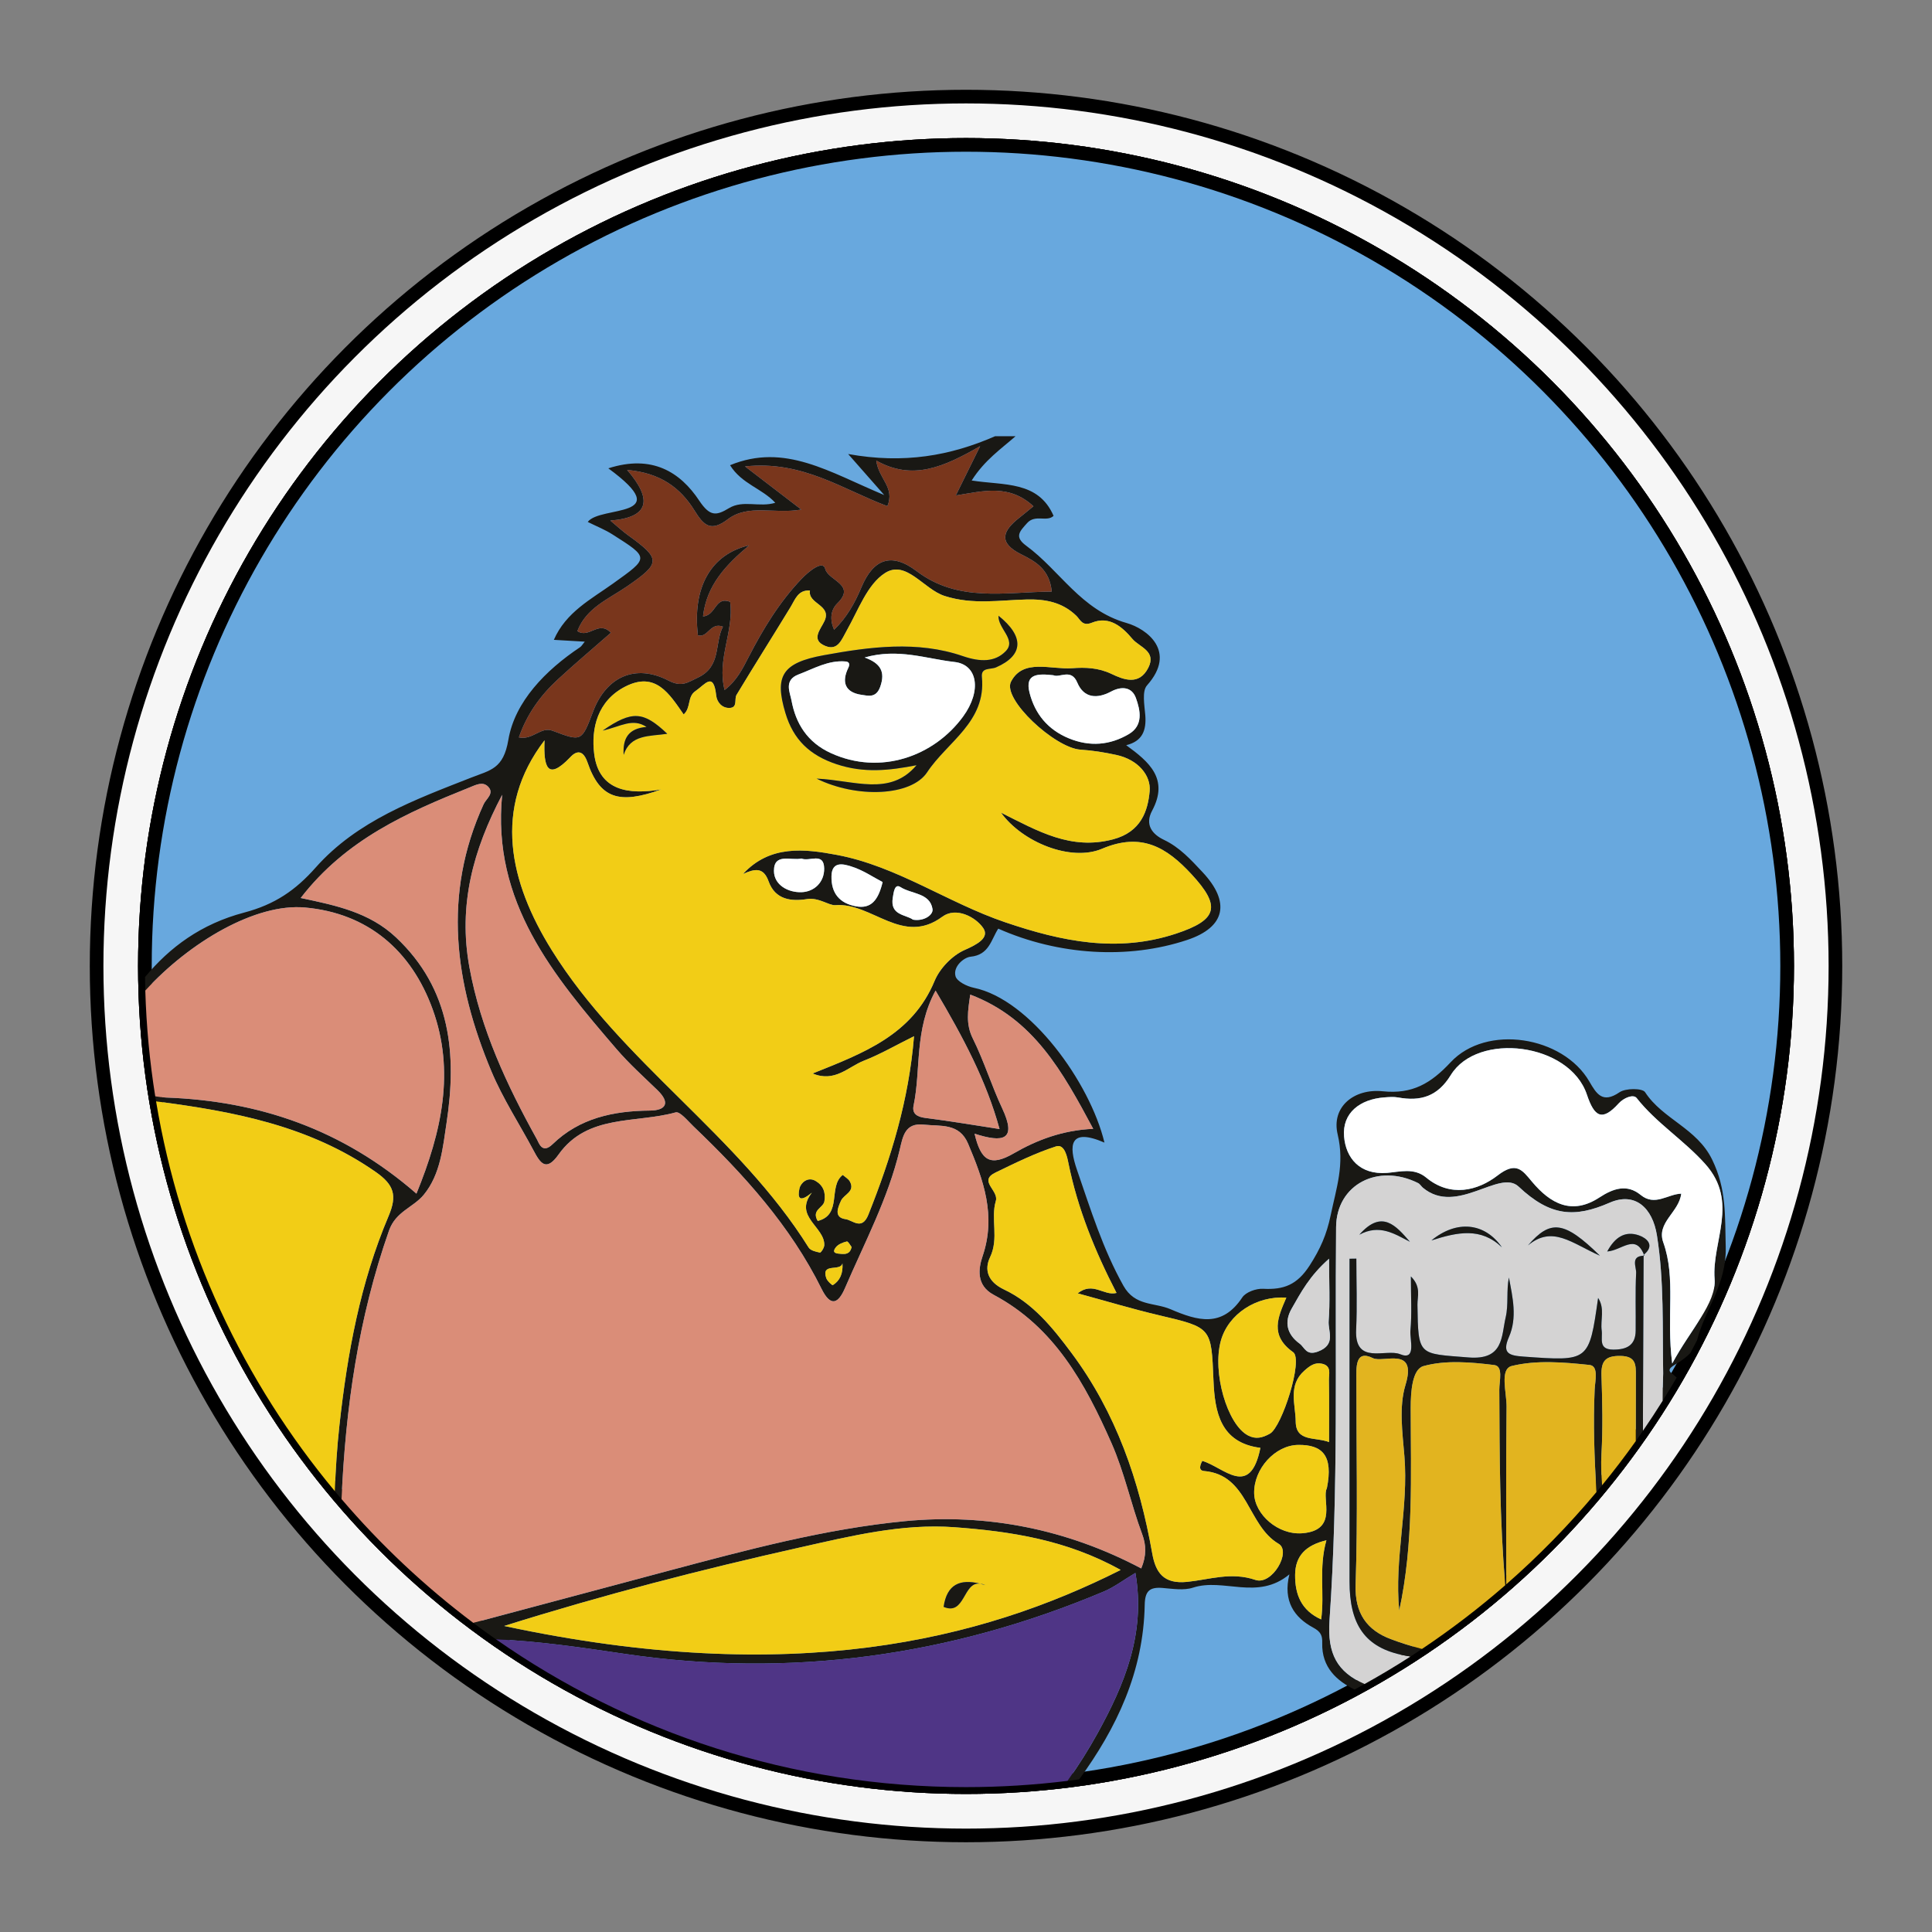<?xml version="1.0" encoding="utf-8"?>
<!-- Generator: Adobe Illustrator 16.0.0, SVG Export Plug-In . SVG Version: 6.00 Build 0)  -->
<!DOCTYPE svg PUBLIC "-//W3C//DTD SVG 1.1//EN" "http://www.w3.org/Graphics/SVG/1.1/DTD/svg11.dtd">
<svg version="1.1" id="Calque_1" xmlns="http://www.w3.org/2000/svg" xmlns:xlink="http://www.w3.org/1999/xlink" x="0px" y="0px"
	 width="283.46px" height="283.46px" viewBox="0 0 283.46 283.46" enable-background="new 0 0 283.46 283.46" xml:space="preserve">
<rect x="0" y="0" width="283.46" height="283.46" fill="#808080" stroke="none"/>
<g>
	<defs>
		<rect id="SVGID_1_" width="283.46" height="283.46"/>
	</defs>
	<clipPath id="SVGID_2_">
		<use xlink:href="#SVGID_1_"  overflow="visible"/>
	</clipPath>
	<path clip-path="url(#SVGID_2_)" fill="#F6F6F6" d="M269.291,141.732c0,70.449-57.109,127.559-127.559,127.559
		S14.173,212.182,14.173,141.732S71.283,14.173,141.732,14.173S269.291,71.283,269.291,141.732"/>
	
		<circle clip-path="url(#SVGID_2_)" fill="none" stroke="#000000" stroke-width="2" stroke-miterlimit="10" cx="141.732" cy="141.732" r="127.559"/>
	<path clip-path="url(#SVGID_2_)" fill="#68A8DE" d="M262.205,141.732c0,66.535-53.938,120.472-120.473,120.472
		c-66.536,0-120.473-53.937-120.473-120.472S75.197,21.26,141.732,21.26C208.268,21.26,262.205,75.197,262.205,141.732"/>
	
		<circle clip-path="url(#SVGID_2_)" fill="none" stroke="#000000" stroke-width="2" stroke-miterlimit="10" cx="141.732" cy="141.732" r="120.473"/>
	<path clip-path="url(#SVGID_2_)" fill="#68A8DE" d="M262.205,141.732c0,66.535-53.938,120.472-120.473,120.472
		c-66.536,0-120.473-53.937-120.473-120.472S75.197,21.26,141.732,21.26C208.268,21.26,262.205,75.197,262.205,141.732"/>
	
		<circle clip-path="url(#SVGID_2_)" fill="none" stroke="#000000" stroke-width="2" stroke-miterlimit="10" cx="141.732" cy="141.732" r="120.473"/>
	<path clip-path="url(#SVGID_2_)" fill="#68A8DE" d="M262.205,141.732c0,66.535-53.938,120.472-120.473,120.472
		c-66.536,0-120.473-53.937-120.473-120.472S75.197,21.26,141.732,21.26C208.268,21.26,262.205,75.197,262.205,141.732"/>
	
		<circle clip-path="url(#SVGID_2_)" fill="none" stroke="#000000" stroke-width="2" stroke-miterlimit="10" cx="141.732" cy="141.732" r="120.473"/>
	<path clip-path="url(#SVGID_2_)" fill="#191814" d="M251.212,170.152c-2.255-4.651-7.255-5.928-9.847-9.908
		c-0.393-0.604-2.856-0.604-3.751,0.01c-2.506,1.717-3.386,0.217-4.437-1.591c-3.868-6.655-15.085-8.441-20.34-2.813
		c-2.894,3.099-5.604,4.71-9.952,4.26c-4.226-0.438-7.584,2.292-6.626,6.324c1.047,4.406-0.196,7.88-1.025,11.87
		c-0.593,2.855-1.531,4.955-3.083,7.364c-1.843,2.858-3.812,3.58-6.836,3.421c-1.017-0.054-2.531,0.486-3.049,1.266
		c-2.971,4.472-6.528,3.449-10.53,1.731c-2.372-1.017-5.211-0.416-6.908-3.441c-3.022-5.393-4.812-11.207-6.804-16.97
		c-1.277-3.692-1.111-6.251,4.019-4.036c-2.118-8.81-10.898-21.012-19.171-22.714c-1.008-0.208-2.474-0.931-2.682-1.699
		c-0.389-1.438,1.256-2.765,2.209-2.858c2.729-0.268,3.005-2.482,4.062-4.119c8.824,3.908,19.047,4.551,27.725,1.657
		c5.618-1.874,6.387-5.543,2.228-9.969c-1.675-1.782-3.32-3.612-5.636-4.712c-1.732-0.824-2.841-2.228-1.742-4.281
		c2.502-4.672-0.441-7.169-3.804-9.61c2.382-0.576,2.98-2.175,2.803-4.4c-0.118-1.476-0.512-3.517,0.256-4.381
		c4.433-4.983-0.027-8.303-3.007-9.149c-6.71-1.906-9.757-7.697-14.721-11.336c-1.782-1.307-0.97-2.091,0.138-3.328
		c1.187-1.322,2.884-0.102,3.877-1.054c-2.256-5.182-7.315-4.439-12.016-5.188c1.9-2.994,4.3-4.619,6.438-6.497h-3
		c-6.557,2.866-13.38,4.092-21.561,2.613c1.99,2.263,3.176,3.611,5.295,6.02c-8.035-3.342-14.574-7.695-22.623-4.379
		c1.73,2.768,4.665,3.383,6.639,5.513c-2.333,0.715-4.73-0.461-6.795,0.788c-1.851,1.12-2.792,1.265-4.373-1.112
		c-2.771-4.169-6.902-6.797-13.332-4.731c10.199,7.466-1.206,5.411-3.017,7.866c1.321,0.657,2.524,1.13,3.595,1.811
		c5.497,3.491,5.425,3.425,0.102,7.235c-3.217,2.303-6.9,4.192-8.672,8.253c1.505,0.088,2.961,0.174,4.535,0.266
		c-0.314,0.378-0.461,0.662-0.694,0.818c-5.049,3.371-9.573,7.99-10.514,13.586c-0.719,4.279-2.637,4.437-5.427,5.533
		c-8.267,3.248-16.745,6.323-22.854,13.215c-2.921,3.296-5.949,5.4-10.474,6.595c-6.327,1.669-10.926,5.09-14.55,9.456
		c0.008,0.662,0.018,1.323,0.037,1.982c6.59-7.186,16.233-12.822,23.42-12.181c9.244,0.824,15.628,6.325,18.747,14.949
		c3.272,9.053,1.356,17.884-2.384,27.034c-10.911-9.493-23.159-13.604-36.738-14.101c-0.536-0.02-1.062-0.09-1.587-0.177
		c0.04,0.246,0.082,0.492,0.123,0.738c11.313,1.476,22.432,3.534,32.213,10.352c2.705,1.885,3.188,3.442,1.901,6.478
		c-4.15,9.783-6.039,20.065-7.207,30.66c-0.357,3.24-0.562,6.474-0.681,9.704c0.326,0.391,0.656,0.779,0.987,1.166
		c0.588-13.334,2.443-26.518,6.966-39.404c0.986-2.808,3.564-3.387,5.098-5.251c2.472-3.007,2.802-6.977,3.341-10.527
		c1.525-10.034,0.667-19.652-7.435-27.253c-3.89-3.649-8.737-4.663-13.964-5.761c6.65-8.617,15.615-12.545,24.763-16.216
		c0.972-0.39,1.942-0.92,2.729-0.126c0.975,0.982-0.291,1.794-0.648,2.574c-6.068,13.262-4.255,26.324,1.136,39.192
		c1.689,4.033,4.124,7.751,6.188,11.629c0.983,1.846,1.83,3.174,3.662,0.59c4.239-5.978,11.306-4.549,17.181-6.188
		c0.636-0.177,1.795,1.265,2.619,2.053c7.39,7.061,14.213,14.585,18.796,23.845c1.382,2.794,2.497,2.05,3.432-0.121
		c2.877-6.682,6.325-13.143,8.027-20.288c0.461-1.938,0.756-3.999,3.537-3.692c2.447,0.271,5.2-0.283,6.5,2.797
		c2.245,5.318,4.155,10.559,2.117,16.53c-0.592,1.735-0.987,4.243,1.639,5.644c8.893,4.744,13.404,12.964,17.287,21.771
		c1.911,4.333,2.85,8.935,4.489,13.324c0.603,1.609,0.656,3.166-0.131,5.048c-10.888-5.754-22.606-8.091-34.619-6.941
		c-11.78,1.128-23.297,4.237-34.754,7.287c-9.546,2.541-19.089,5.092-28.631,7.645c1.096,0.822,2.209,1.625,3.334,2.41
		c6.285,0.27,12.569,1.199,18.915,2.138c24.17,3.569,47.719,0.361,70.304-9.171c1.459-0.616,2.757-1.614,4.595-2.711
		c1.539,8.925-1.632,16.403-5.519,23.469c-1.329,2.416-2.817,4.776-4.435,7.047c0.568-0.071,1.136-0.149,1.703-0.227
		c5.489-7.53,9.434-15.781,9.617-25.619c0.038-2.025,0.729-2.617,2.607-2.467c1.49,0.12,3.119,0.398,4.475-0.045
		c4.494-1.468,9.461,1.945,14.146-1.95c-0.973,3.941,0.724,6.327,3.501,7.819c1.151,0.62,1.344,1.227,1.314,2.235
		c-0.104,3.614,2.184,5.599,4.751,6.846c0.489-0.264,0.976-0.534,1.461-0.804c-3.989-1.761-5.486-4.405-5.144-9.34
		c1.339-19.228,0.786-38.474,0.965-57.712c0.06-6.228,6.133-9.397,12.033-6.447c0.282,0.141,0.459,0.48,0.714,0.692
		c4.972,4.128,11.236-2.81,14.03-0.178c4.659,4.389,8.233,4.605,13.358,2.364c3.728-1.629,6.292,0.742,6.938,4.785
		c1.076,6.752,0.796,13.5,0.917,20.259c-0.055,1.339-0.071,2.677-0.075,4.015c0.701-1.12,1.387-2.252,2.052-3.396
		c-0.22-0.214-0.461-0.431-0.755-0.655c-0.809-0.618,0.311-1.104,1.043-1.573c0.576-0.368,1.215-0.848,1.724-1.383
		c0.329-0.613,0.657-1.229,0.976-1.85c1.155-4.572,4.362-8.167,4.212-13.754C253.071,178.341,253.327,174.521,251.212,170.152
		 M73.97,238.559c14.568-4.571,28.891-8.27,43.326-11.503c7.479-1.675,15.038-3.558,22.771-2.982
		c8.229,0.612,16.403,1.842,24.357,6.266C144.014,240.619,116.307,247.617,73.97,238.559 M179.122,196.708
		c1.092-3.915,5.209-6.623,9.606-6.318c-1.226,2.85-2.485,5.523,1.001,8.002c1.52,1.081-1.653,10.971-3.408,11.951
		c-1.119,0.625-2.078,0.858-3.217,0.261C180.041,208.995,177.839,201.322,179.122,196.708 M165.61,107.712
		c-2.779,1.631-5.73,1.876-8.793,0.613c-3.086-1.272-4.979-3.583-5.768-6.705c-0.713-2.824,1.275-2.794,3.495-2.551
		c0.93,0.432,2.626-1.049,3.511,1.071c0.987,2.364,2.979,2.378,4.929,1.338c1.651-0.881,3.109-0.644,3.678,0.938
		C167.303,104.2,167.793,106.431,165.61,107.712 M81.833,99.695c2.529-2.336,5.166-4.555,7.792-6.857
		c-1.783-1.893-3.186,0.9-4.914-0.242c1.29-3.409,4.583-4.706,7.273-6.556c4.961-3.413,5.02-4.02,0.197-7.486
		c-0.799-0.574-1.523-1.252-2.639-2.179c5.673-0.437,6.279-3.016,2.47-7.424c4.892,0.424,7.821,2.633,9.872,5.933
		c1.366,2.199,2.372,3.217,4.902,1.299c3.02-2.288,6.808-0.718,10.775-1.422c-2.648-2.031-5.004-3.838-8.251-6.329
		c8.447-0.909,14.382,3.419,20.89,5.827c1.136-2.782-1.283-3.963-1.636-6.686c5.34,3.012,9.932,0.93,15.241-2.111
		c-1.44,2.918-2.405,4.873-3.568,7.232c4.045-0.649,7.808-1.721,11.387,1.582c-0.792,0.646-1.416,1.175-2.059,1.679
		c-2.457,1.925-3.169,3.666,0.275,5.379c2.062,1.026,4.163,2.193,4.467,5.465c-6.824,0.044-13.696,1.641-19.825-3.007
		c-3.707-2.811-6.354-1.779-8.095,2.378c-0.953,2.277-2.142,4.426-4.012,6.229c-0.653-1.513-0.505-2.914,0.481-3.882
		c2.808-2.756-1.342-3.308-1.785-5.06c-0.342-1.351-2.46,0.424-3.44,1.446c-3.234,3.371-5.636,7.321-7.769,11.451
		c-0.895,1.733-1.75,3.51-3.549,4.881c-1.171-4.52,1.41-8.68,0.813-12.937c-2.228-0.868-2.038,1.99-3.98,2.139
		c0.521-4.595,3.362-7.557,6.76-10.422c-5.631,1.301-8.339,6.212-7.509,13.195c1.475,0.428,1.783-1.974,3.671-1.269
		c-1.274,2.483-0.19,5.843-3.691,7.485c-1.535,0.72-2.347,1.436-4.315,0.419c-4.865-2.514-9.122-0.528-11.036,4.528
		c-1.692,4.469-1.687,4.454-5.959,2.84c-1.727-0.653-2.91,1.417-4.939,0.976C77.308,104.776,79.296,102.039,81.833,99.695
		 M95.364,162.942c-5.357,0.047-10.334,1.097-14.288,4.932c-1.529,1.484-2.001-0.171-2.303-0.716
		c-4.409-7.957-8.217-16.077-9.895-25.209c-1.679-9.138,0.532-17.253,4.8-25.339c-1.559,15.731,7.55,26.57,16.787,37.318
		c1.839,2.142,3.958,4.044,5.992,6.012C98.404,161.822,97.692,162.921,95.364,162.942 M122.191,188.552
		c-0.085,0.055-0.815-0.597-0.961-1.019c-0.806-2.334,2.094-0.917,2.372-2.179C123.708,186.862,123.229,187.901,122.191,188.552
		 M123.384,183.965c-0.597-0.045-1.447-0.077-0.738-0.978c0.349-0.442,1.027-0.704,1.605-0.84c0.18-0.042,0.52,0.596,0.703,0.819
		C124.702,184.024,124.037,184.015,123.384,183.965 M127.412,178.204c-0.953,2.389-2.314,0.816-3.327,0.675
		c-1.795-0.248-1.157-1.689-0.7-2.704c0.427-0.949,2.122-1.328,1.307-2.826c-0.217-0.397-0.696-0.653-1.044-0.966
		c-2.197,1.695-0.021,5.834-3.674,6.755c-0.957-1.633,0.812-1.905,0.98-2.887c0.224-1.308-0.188-2.341-1.291-2.986
		c-1.197-0.699-2.202,0.349-2.364,1.081c-0.683,3.082,2.059,0.334,1.783,0.692c-2.661,3.452,1.945,4.977,1.856,7.652
		c-0.013,0.389-0.485,1.111-0.633,1.085c-0.59-0.111-1.389-0.301-1.663-0.739c-10.308-16.492-27.404-27.123-37.682-43.617
		c-6.229-9.997-8.702-20.833-1.066-30.805c-0.166,3.977,0.44,5.954,3.723,2.538c0.234-0.243,1.674-1.942,2.581,0.705
		c1.835,5.357,4.709,6.176,10.801,3.971c-4.726,0.797-9.123,0.218-9.816-5.194c-0.485-3.788,0.497-7.825,4.56-9.903
		c4.452-2.275,6.462,1.075,8.563,4.091c1.113-1.009,0.493-2.592,1.738-3.436c1.387-0.94,2.646-2.927,3.034,0.649
		c0.109,1.011,0.881,1.894,2.005,1.83c1.181-0.068,0.618-1.311,0.985-1.922c2.593-4.307,5.288-8.552,7.902-12.846
		c0.704-1.157,1.107-2.57,2.866-2.457c-0.347,1.99,3.248,2.093,2.127,4.488c-0.577,1.232-2.067,2.779,0.158,3.659
		c1.828,0.722,2.364-0.96,3.13-2.311c1.677-2.957,2.992-6.729,5.592-8.396c3.118-1.999,5.652,2.372,8.764,3.364
		c4.133,1.317,8.046,0.603,12.049,0.512c2.766-0.063,5.195,0.405,7.248,2.376c0.595,0.571,0.875,1.613,2.298,1.031
		c2.564-1.049,4.46,0.613,5.942,2.377c1.013,1.206,3.575,1.781,2.339,4.224c-1.354,2.675-3.637,1.752-5.416,0.907
		c-1.924-0.913-3.83-0.978-5.767-0.832c-3.118,0.234-7.193-1.466-8.968,1.978c-1.312,2.548,6.436,9.731,10.196,9.972
		c1.784,0.115,3.499,0.393,5.265,0.775c3.197,0.693,5.084,3.012,4.883,5.305c-0.253,2.874-1.245,5.988-5.36,7.075
		c-6.201,1.637-11.012-1.195-16.45-3.911c3.12,4.332,10.244,7.238,14.827,5.295c5.762-2.444,9.449-0.231,13.124,3.741
		c4.338,4.69,3.896,6.681-2.3,8.723c-8.573,2.825-16.691,1.157-25.035-1.677c-8.436-2.865-15.863-8.216-24.671-9.88
		c-4.757-0.898-9.84-1.505-13.794,2.791c1.667-0.739,2.979-1.084,3.75,1.084c0.97,2.723,3.361,2.965,5.646,2.602
		c1.705-0.272,3.217,0.966,4.146,0.892c5.361-0.427,9.855,6.026,15.699,1.694c1.999-1.481,4.872,0.027,5.991,1.654
		c0.994,1.443-0.942,2.446-2.721,3.228c-1.809,0.796-3.635,2.682-4.401,4.527c-3.295,7.942-10.421,10.598-17.899,13.592
		c3.249,1.365,5.233-0.986,7.496-1.867c2.402-0.936,4.656-2.25,7.38-3.6C133.34,161.458,130.723,169.899,127.412,178.204
		 M136.818,133.376c0.132,0.842-1.234,1.838-2.867,1.556c-1.077-0.774-3.396-0.61-2.964-3.223c0.13-0.791,0.27-2.111,1.125-1.56
		C133.728,131.191,136.443,130.982,136.818,133.376 M129.498,129.416c-0.623,2.608-1.661,3.971-3.906,3.56
		c-2.401-0.439-3.656-1.908-3.598-4.44c0.053-2.31,1.901-1.715,2.855-1.427C126.567,127.627,128.12,128.701,129.498,129.416
		 M120.921,127.425c0.028,1.989-1.432,3.415-3.331,3.477c-1.942,0.062-4.034-1.043-4.037-3.132c-0.003-2.683,2.527-1.457,4.04-1.81
		C118.716,126.472,120.887,124.948,120.921,127.425 M135.757,164.021c-1.232-0.155-1.966-0.638-1.718-1.821
		c1.112-5.304,0.074-11.057,3.225-16.863c4.097,6.928,7.453,13.245,9.39,20.318C143.007,165.096,139.393,164.479,135.757,164.021
		 M142.986,166.332c4.248,1.376,6.235,0.925,4.058-3.712c-1.575-3.355-2.667-6.941-4.315-10.254
		c-1.058-2.127-0.723-4.062-0.375-6.441c9.292,3.523,13.533,11.281,18.043,19.697c-4.515,0.2-8.289,1.647-11.659,3.596
		C145.275,171.221,143.916,170.288,142.986,166.332 M184.189,231.804c-3.575-1.215-6.747-0.038-10.028,0.289
		c-3.448,0.344-4.613-1.374-5.11-4.191c-1.878-10.637-5.29-20.607-11.844-29.4c-2.782-3.734-5.676-7.308-9.889-9.303
		c-2.433-1.152-2.922-2.936-2.057-4.739c1.333-2.784,0.06-5.639,0.845-8.255c0.466-1.553-2.625-2.923-0.048-4.17
		c2.906-1.407,5.828-2.853,8.886-3.838c1.275-0.411,1.647,1.633,1.813,2.454c1.356,6.684,3.89,12.91,7.059,19.048
		c-1.879,0.481-3.433-1.728-5.702,0.058c4.212,1.145,8.057,2.305,11.957,3.223c7.734,1.818,7.644,1.768,7.968,9.554
		c0.194,4.66,1.012,9.142,6.886,9.893c-1.527,7.514-5.358,2.841-8.526,1.912c-0.271,0.51-0.652,1.409,0.255,1.485
		c6.53,0.55,6.318,7.967,10.939,10.677C189.521,227.63,186.641,232.637,184.189,231.804 M193.841,237.601
		c-2.935-1.326-3.847-3.672-3.824-6.534c0.021-2.808,1.59-4.366,4.59-5.078C193.449,230.092,194.362,233.729,193.841,237.601
		 M194.677,218.357c-0.822,1.492,1.761,6.166-3.6,6.599c-3.543,0.287-6.996-2.753-7.069-5.837c-0.086-3.609,3.074-7.075,6.447-7.123
		C194.008,211.946,195.644,213.535,194.677,218.357 M194.978,202.479c0.054,2.97,0.02,5.941,0.02,9.104
		c-1.975-0.783-4.87,0.022-4.894-3.021c-0.019-2.49-1.177-5.299,1.27-7.462c0.792-0.699,1.53-1.262,2.613-1.014
		C195.396,200.41,194.962,201.599,194.978,202.479 M193.385,198.292c-1.758,0.668-1.957-0.611-2.717-1.165
		c-1.831-1.336-2.303-3.135-1.151-5.14c1.344-2.341,2.593-4.769,5.483-7.31c0,3.643,0.151,6.397-0.06,9.125
		C194.822,195.323,196.085,197.267,193.385,198.292 M245.345,200.057c-0.9-6.958,0.588-12.453-1.311-17.774
		c-1.043-2.924,2.318-4.405,2.634-7.151c-1.986,0.065-3.864,1.9-5.948,0.191c-1.998-1.637-4.013-0.97-6.054,0.367
		c-4.024,2.635-7.185,0.93-9.905-2.326c-1.423-1.704-2.306-3.007-5.041-0.895c-2.914,2.25-6.931,3.241-10.468,0.306
		c-1.793-1.487-3.866-0.839-5.722-0.691c-4.075,0.326-6.074-2.229-6.33-5.339c-0.286-3.462,2.336-5.474,5.922-5.736
		c0.663-0.049,1.352-0.108,1.995,0.009c3.321,0.607,5.812-0.143,7.745-3.291c3.926-6.39,17.425-4.727,19.966,2.877
		c1.104,3.302,2.245,3.956,4.662,1.285c0.739-0.816,2.155-1.396,2.637-0.787c2.907,3.688,6.918,6.161,10.063,9.678
		c5.004,5.593,0.939,11.358,1.373,16.88C251.843,191.201,248.012,195.067,245.345,200.057"/>
	<path clip-path="url(#SVGID_2_)" fill="#4F3586" d="M166.584,230.772c-1.837,1.097-3.135,2.095-4.595,2.711
		c-22.584,9.533-46.133,12.741-70.303,9.17c-6.346-0.938-12.631-1.868-18.916-2.136c19.538,13.665,43.311,21.687,68.961,21.687
		c5.046,0,10.017-0.313,14.899-0.916c1.617-2.27,3.105-4.632,4.435-7.047C164.953,247.175,168.124,239.697,166.584,230.772"/>
	<path clip-path="url(#SVGID_2_)" fill="#DA8D78" d="M132.821,223.175c12.012-1.149,23.73,1.188,34.62,6.941
		c0.787-1.882,0.731-3.438,0.131-5.048c-1.641-4.39-2.579-8.991-4.489-13.324c-3.884-8.808-8.396-17.026-17.288-21.771
		c-2.627-1.4-2.23-3.908-1.639-5.644c2.039-5.972,0.129-11.212-2.117-16.53c-1.3-3.08-4.052-2.526-6.5-2.797
		c-2.781-0.307-3.075,1.755-3.537,3.692c-1.702,7.146-5.149,13.606-8.027,20.288c-0.935,2.171-2.049,2.915-3.432,0.12
		c-4.583-9.259-11.405-16.783-18.795-23.844c-0.825-0.788-1.984-2.229-2.62-2.053c-5.874,1.64-12.942,0.211-17.18,6.188
		c-1.833,2.584-2.68,1.257-3.662-0.589c-2.065-3.878-4.499-7.596-6.189-11.629c-5.391-12.868-7.203-25.93-1.135-39.192
		c0.356-0.78,1.622-1.592,0.648-2.574c-0.788-0.794-1.757-0.264-2.729,0.126c-9.149,3.671-18.114,7.599-24.764,16.216
		c5.227,1.098,10.075,2.112,13.965,5.761c8.102,7.601,8.959,17.219,7.434,27.253c-0.539,3.551-0.868,7.521-3.341,10.527
		c-1.533,1.864-4.111,2.443-5.097,5.251c-4.524,12.887-6.378,26.07-6.967,39.404c5.754,6.733,12.235,12.828,19.325,18.156
		c9.543-2.553,19.086-5.104,28.631-7.645C109.525,227.412,121.041,224.303,132.821,223.175"/>
	<path clip-path="url(#SVGID_2_)" fill="#F2CD16" d="M57.012,178.42c1.288-3.036,0.804-4.593-1.9-6.478
		c-9.781-6.817-20.901-8.876-32.214-10.352c3.572,21.528,12.846,41.129,26.227,57.192c0.119-3.229,0.323-6.463,0.68-9.704
		C50.974,198.485,52.863,188.202,57.012,178.42"/>
	<path clip-path="url(#SVGID_2_)" fill="#F2CD16" d="M126.723,155.632c-2.262,0.881-4.246,3.232-7.496,1.867
		c7.478-2.994,14.604-5.649,17.9-13.592c0.766-1.845,2.591-3.731,4.4-4.527c1.777-0.782,3.715-1.785,2.722-3.227
		c-1.121-1.628-3.993-3.136-5.992-1.655c-5.844,4.332-10.338-2.121-15.699-1.694c-0.928,0.074-2.441-1.164-4.146-0.892
		c-2.285,0.363-4.676,0.121-5.645-2.602c-0.772-2.168-2.083-1.823-3.751-1.084c3.955-4.296,9.037-3.689,13.794-2.791
		c8.808,1.664,16.235,7.015,24.672,9.88c8.344,2.834,16.461,4.503,25.033,1.677c6.195-2.042,6.639-4.033,2.301-8.723
		c-3.674-3.972-7.362-6.185-13.124-3.741c-4.582,1.943-11.707-0.963-14.826-5.295c5.437,2.716,10.249,5.549,16.449,3.911
		c4.115-1.087,5.106-4.201,5.359-7.075c0.202-2.293-1.685-4.612-4.883-5.304c-1.765-0.383-3.479-0.661-5.263-0.776
		c-3.762-0.241-11.509-7.424-10.197-9.972c1.774-3.444,5.85-1.744,8.968-1.978c1.938-0.146,3.844-0.081,5.767,0.832
		c1.778,0.845,4.062,1.768,5.416-0.907c1.235-2.442-1.325-3.018-2.338-4.224c-1.483-1.764-3.38-3.426-5.943-2.377
		c-1.423,0.582-1.703-0.46-2.298-1.031c-2.054-1.971-4.483-2.439-7.248-2.376c-4.002,0.091-7.916,0.805-12.049-0.512
		c-3.111-0.992-5.646-5.362-8.764-3.364c-2.599,1.667-3.915,5.439-5.592,8.396c-0.765,1.351-1.302,3.033-3.129,2.311
		c-2.226-0.88-0.736-2.427-0.159-3.659c1.122-2.395-2.474-2.497-2.127-4.487c-1.758-0.114-2.162,1.299-2.866,2.456
		c-2.614,4.294-5.309,8.539-7.901,12.846c-0.368,0.611,0.196,1.854-0.985,1.922c-1.125,0.064-1.897-0.819-2.006-1.83
		c-0.388-3.575-1.647-1.589-3.033-0.649c-1.246,0.844-0.626,2.428-1.738,3.436c-2.101-3.016-4.112-6.366-8.563-4.091
		c-4.064,2.078-5.046,6.115-4.561,9.903c0.693,5.412,5.091,5.991,9.816,5.194c-6.091,2.205-8.965,1.386-10.801-3.971
		c-0.906-2.647-2.347-0.948-2.581-0.705c-3.282,3.416-3.889,1.439-3.722-2.538c-7.637,9.972-5.164,20.808,1.066,30.805
		c10.277,16.494,27.374,27.125,37.681,43.617c0.275,0.438,1.073,0.628,1.664,0.739c0.147,0.026,0.62-0.696,0.632-1.085
		c0.09-2.676-4.517-4.2-1.855-7.652c0.276-0.358-2.467,2.39-1.784-0.692c0.162-0.732,1.167-1.78,2.365-1.081
		c1.102,0.646,1.515,1.679,1.291,2.986c-0.168,0.981-1.937,1.254-0.981,2.887c3.654-0.921,1.477-5.06,3.674-6.755
		c0.348,0.312,0.827,0.568,1.044,0.966c0.815,1.498-0.879,1.877-1.307,2.826c-0.456,1.014-1.094,2.456,0.7,2.704
		c1.014,0.141,2.374,1.714,3.327-0.675c3.311-8.305,5.93-16.745,6.693-26.172C131.38,153.382,129.125,154.696,126.723,155.632
		 M120.874,96.13c6.775-1.235,13.715-2.158,20.388,0.133c2.548,0.875,4.716,0.911,6.301-0.727c1.62-1.675-1.172-3.324-1.063-5.195
		c3.799,3.043,3.696,5.803-0.355,7.572c-0.831,0.363-2.23-0.051-2.083,1.423c0.653,6.568-5.086,9.502-8.028,13.962
		c-2.327,3.527-10.323,3.848-16.218,0.942c5.516,0.23,10.747,2.663,14.658-1.97c-4.075,0.8-7.75,1.171-11.704-0.137
		c-3.975-1.314-6.362-3.624-7.525-7.493C113.61,99.208,114.718,97.251,120.874,96.13 M91.502,110.749
		c-0.152-2.401,0.687-3.878,3.361-4.093c-2.071-1.363-3.774-0.059-6.437,0.534c4.331-2.995,5.99-2.836,9.476,0.47
		C95.307,108.044,92.475,107.731,91.502,110.749"/>
	<path clip-path="url(#SVGID_2_)" fill="#D4D3D3" d="M243.101,181.241c-0.644-4.043-3.21-6.413-6.937-4.783
		c-5.124,2.239-8.699,2.022-13.358-2.365c-2.795-2.632-9.059,4.305-14.03,0.178c-0.256-0.212-0.432-0.551-0.715-0.691
		c-5.899-2.951-11.974,0.219-12.031,6.445c-0.181,19.239,0.373,38.485-0.965,57.712c-0.345,4.937,1.153,7.58,5.143,9.341
		c2.294-1.276,4.544-2.62,6.743-4.038c-0.283-0.051-0.566-0.097-0.85-0.149c-5.886-1.1-8.101-4.577-8.101-10.86
		c0-15.782,0-31.565,0-47.349c0.334-0.004,0.667-0.009,1-0.014c0,3.463,0.135,6.933-0.031,10.388
		c-0.255,5.311,4.362,2.771,6.46,3.635c2.434,1.001,1.386-2.167,1.507-3.489c0.226-2.451,0.064-4.939,0.064-7.926
		c1.547,1.531,0.946,2.947,0.965,4.158c0.116,7.604,0.12,7.131,7.491,7.729c5.184,0.42,4.8-3.078,5.457-5.901
		c0.431-1.855,0.082-3.891,0.469-5.825c0.554,2.932,1.251,5.884,0.004,8.732c-1.067,2.438,0.067,2.721,2.165,2.871
		c9.596,0.689,9.591,0.741,10.919-8.609c1.023,1.558,0.315,3.217,0.528,4.768c0.162,1.183-0.557,2.812,1.697,2.815
		c1.956,0.004,3.262-0.608,3.288-2.766c0.033-2.829-0.072-5.663,0.067-8.486c0.043-0.865-0.856-2.462,1.094-2.521
		c0.002-0.035,0.002-0.072,0.002-0.108c-0.002-0.001-0.007-0.006-0.007-0.006c0.021-0.018,0.036-0.033,0.057-0.051
		c-1.256-3.125-3.261-0.6-5.387-0.461c1.133-2.109,2.637-3.061,4.642-2.366c1.079,0.374,2.454,1.415,0.745,2.827
		c0.021,0.057,0.047,0.101,0.067,0.16c-0.043,0-0.078,0.004-0.119,0.005c-0.023,8.568-0.078,17.136-0.105,25.703
		c0.999-1.453,1.967-2.929,2.904-4.427c0.005-1.338,0.021-2.676,0.075-4.015C243.897,194.741,244.177,187.994,243.101,181.241
		 M199.438,181.155c3.334-3.797,5.401-1.289,7.424,1.036C204.58,181.024,202.415,179.554,199.438,181.155 M210.013,181.996
		c3.711-3.047,7.831-2.629,10.35,1.012C217.286,180.059,213.894,180.75,210.013,181.996 M224.179,182.726
		c3.31-3.829,5.312-3.634,10.561,1.509C230.579,182.397,227.789,179.726,224.179,182.726"/>
	<path clip-path="url(#SVGID_2_)" fill="#DA8D78" d="M61.101,175.131c3.74-9.152,5.656-17.983,2.383-27.034
		c-3.118-8.625-9.503-14.126-18.746-14.95c-7.188-0.64-16.83,4.996-23.42,12.181c0.154,5.268,0.648,10.448,1.458,15.524
		c0.524,0.087,1.051,0.158,1.586,0.178C37.941,161.526,50.19,165.637,61.101,175.131"/>
	<path clip-path="url(#SVGID_2_)" fill="#79361C" d="M81.066,107.212c4.272,1.615,4.267,1.629,5.959-2.84
		c1.914-5.056,6.17-7.041,11.036-4.527c1.968,1.016,2.78,0.301,4.315-0.42c3.501-1.642,2.417-5.001,3.691-7.485
		c-1.888-0.705-2.196,1.697-3.672,1.27c-0.829-6.983,1.879-11.895,7.51-13.196c-3.398,2.866-6.239,5.827-6.76,10.423
		c1.942-0.15,1.752-3.007,3.98-2.14c0.597,4.257-1.984,8.417-0.813,12.938c1.799-1.372,2.654-3.148,3.549-4.882
		c2.132-4.13,4.535-8.08,7.769-11.451c0.98-1.021,3.098-2.797,3.44-1.446c0.443,1.752,4.593,2.304,1.785,5.061
		c-0.986,0.967-1.134,2.369-0.481,3.881c1.87-1.802,3.059-3.952,4.012-6.228c1.741-4.157,4.388-5.189,8.095-2.378
		c6.129,4.648,13.001,3.051,19.825,3.006c-0.304-3.272-2.405-4.439-4.467-5.465c-3.444-1.713-2.732-3.454-0.275-5.379
		c0.643-0.504,1.267-1.032,2.059-1.679c-3.579-3.302-7.342-2.23-11.388-1.582c1.164-2.359,2.129-4.314,3.569-7.231
		c-5.309,3.04-9.902,5.122-15.242,2.11c0.354,2.724,2.773,3.905,1.637,6.686c-6.508-2.407-12.443-6.735-20.891-5.826
		c3.248,2.49,5.604,4.298,8.252,6.328c-3.967,0.705-7.755-0.865-10.775,1.423c-2.53,1.917-3.536,0.9-4.902-1.3
		c-2.051-3.299-4.98-5.508-9.872-5.933c3.809,4.409,3.203,6.988-2.47,7.425c1.116,0.927,1.84,1.605,2.639,2.179
		c4.823,3.465,4.764,4.073-0.197,7.485c-2.69,1.85-5.983,3.147-7.273,6.557c1.728,1.141,3.131-1.652,4.914,0.241
		c-2.626,2.303-5.263,4.521-7.792,6.857c-2.536,2.344-4.525,5.081-5.705,8.494C78.156,108.629,79.339,106.56,81.066,107.212"/>
	<path clip-path="url(#SVGID_2_)" fill="#F2CD16" d="M187.593,226.499c-4.621-2.71-4.409-10.126-10.939-10.677
		c-0.907-0.076-0.527-0.976-0.255-1.485c3.168,0.929,6.999,5.602,8.527-1.912c-5.874-0.751-6.692-5.232-6.887-9.892
		c-0.325-7.787-0.233-7.736-7.968-9.556c-3.901-0.918-7.744-2.077-11.957-3.222c2.269-1.785,3.823,0.424,5.703-0.058
		c-3.17-6.139-5.703-12.364-7.06-19.048c-0.167-0.821-0.538-2.865-1.813-2.454c-3.058,0.985-5.98,2.431-8.886,3.838
		c-2.577,1.247,0.514,2.617,0.048,4.17c-0.785,2.616,0.488,5.471-0.845,8.255c-0.864,1.804-0.376,3.587,2.058,4.739
		c4.213,1.995,7.104,5.568,9.888,9.303c6.554,8.794,9.966,18.765,11.844,29.401c0.497,2.816,1.661,4.533,5.11,4.19
		c3.281-0.327,6.453-1.504,10.028-0.289C186.641,232.637,189.521,227.63,187.593,226.499"/>
	<path clip-path="url(#SVGID_2_)" fill="#F2CD16" d="M117.296,227.056c-14.435,3.233-28.758,6.932-43.326,11.503
		c42.336,9.06,70.042,2.061,90.454-8.22c-7.955-4.423-16.129-5.654-24.357-6.266C132.333,223.498,124.775,225.381,117.296,227.056
		 M144.56,232.567c-0.27-0.086-0.53-0.156-0.787-0.22c-2.494-0.284-2.167,4.753-5.328,3.41c0.483-3.374,2.475-4.114,5.328-3.41
		C144.01,232.375,144.265,232.433,144.56,232.567"/>
	<path clip-path="url(#SVGID_2_)" fill="#FFFFFF" d="M250.19,170.778c-3.146-3.517-7.156-5.989-10.064-9.678
		c-0.48-0.609-1.896-0.029-2.636,0.787c-2.416,2.671-3.558,2.017-4.662-1.285c-2.541-7.604-16.04-9.267-19.966-2.877
		c-1.933,3.148-4.424,3.898-7.744,3.291c-0.645-0.117-1.333-0.058-1.996-0.009c-3.586,0.263-6.208,2.274-5.922,5.736
		c0.257,3.109,2.255,5.665,6.331,5.339c1.854-0.147,3.927-0.796,5.72,0.691c3.538,2.936,7.555,1.944,10.468-0.306
		c2.736-2.112,3.618-0.81,5.041,0.895c2.722,3.256,5.882,4.961,9.906,2.326c2.042-1.337,4.055-2.004,6.053-0.367
		c2.086,1.709,3.963-0.126,5.949-0.191c-0.315,2.746-3.677,4.228-2.634,7.151c1.899,5.321,0.41,10.816,1.31,17.774
		c2.667-4.989,6.498-8.855,6.221-12.398C251.13,182.137,255.194,176.371,250.19,170.778"/>
	<path clip-path="url(#SVGID_2_)" fill="#DA8D78" d="M90.465,153.929c-9.237-10.749-18.345-21.588-16.787-37.319
		c-4.268,8.087-6.479,16.202-4.8,25.34c1.678,9.131,5.486,17.251,9.896,25.208c0.302,0.545,0.773,2.2,2.303,0.716
		c3.954-3.835,8.931-4.885,14.287-4.932c2.329-0.02,3.04-1.119,1.094-3.002C94.424,157.973,92.304,156.068,90.465,153.929"/>
	<path clip-path="url(#SVGID_2_)" fill="#DA8D78" d="M148.737,169.219c3.37-1.95,7.145-3.396,11.659-3.597
		c-4.51-8.417-8.751-16.175-18.043-19.697c-0.348,2.38-0.683,4.313,0.375,6.44c1.648,3.314,2.74,6.9,4.315,10.254
		c2.178,4.639,0.19,5.088-4.058,3.713C143.916,170.288,145.275,171.222,148.737,169.219"/>
	<path clip-path="url(#SVGID_2_)" fill="#F2CD16" d="M183.104,210.604c1.139,0.598,2.098,0.364,3.218-0.261
		c1.755-0.98,4.927-10.869,3.407-11.95c-3.485-2.48-2.227-5.153-1.001-8.002c-4.396-0.306-8.516,2.402-9.605,6.317
		C177.838,201.322,180.042,208.995,183.104,210.604"/>
	<path clip-path="url(#SVGID_2_)" fill="#DA8D78" d="M137.265,145.337c-3.151,5.807-2.113,11.559-3.225,16.863
		c-0.248,1.184,0.486,1.666,1.718,1.821c3.634,0.458,7.249,1.074,10.896,1.634C144.718,158.582,141.361,152.266,137.265,145.337"/>
	<path clip-path="url(#SVGID_2_)" fill="#F2CD16" d="M190.456,211.996c-3.373,0.048-6.535,3.514-6.448,7.123
		c0.073,3.084,3.527,6.124,7.07,5.838c5.358-0.434,2.775-5.107,3.598-6.6C195.644,213.535,194.008,211.946,190.456,211.996"/>
	<path clip-path="url(#SVGID_2_)" fill="#FFFFFF" d="M162.984,101.478c-1.949,1.041-3.942,1.026-4.93-1.338
		c-0.885-2.12-2.58-0.638-3.51-1.071c-2.219-0.243-4.209-0.273-3.495,2.551c0.788,3.123,2.682,5.433,5.767,6.706
		c3.062,1.262,6.015,1.018,8.794-0.614c2.183-1.281,1.692-3.512,1.052-5.295C166.094,100.834,164.635,100.597,162.984,101.478"/>
	<path clip-path="url(#SVGID_2_)" fill="#D4D3D3" d="M194.94,193.803c0.212-2.728,0.06-5.482,0.06-9.125
		c-2.891,2.541-4.14,4.968-5.483,7.31c-1.15,2.005-0.681,3.804,1.15,5.14c0.761,0.554,0.96,1.833,2.719,1.165
		C196.084,197.267,194.822,195.323,194.94,193.803"/>
	<path clip-path="url(#SVGID_2_)" fill="#F2CD16" d="M193.986,200.087c-1.083-0.248-1.821,0.314-2.612,1.015
		c-2.448,2.163-1.29,4.971-1.271,7.46c0.023,3.045,2.918,2.238,4.895,3.022c0-3.163,0.034-6.135-0.021-9.104
		C194.961,201.6,195.396,200.41,193.986,200.087"/>
	<path clip-path="url(#SVGID_2_)" fill="#F2CD16" d="M190.017,231.065c-0.022,2.864,0.891,5.208,3.823,6.536
		c0.522-3.873-0.39-7.509,0.767-11.614C191.606,226.7,190.037,228.259,190.017,231.065"/>
	<path clip-path="url(#SVGID_2_)" fill="#FFFFFF" d="M121.993,128.536c-0.058,2.532,1.197,4,3.599,4.44
		c2.244,0.411,3.282-0.953,3.905-3.56c-1.378-0.715-2.93-1.789-4.649-2.307C123.895,126.821,122.046,126.226,121.993,128.536"/>
	<path clip-path="url(#SVGID_2_)" fill="#FFFFFF" d="M117.593,125.96c-1.513,0.353-4.043-0.873-4.039,1.81
		c0.003,2.088,2.095,3.194,4.037,3.131c1.899-0.061,3.359-1.487,3.331-3.476C120.887,124.948,118.717,126.472,117.593,125.96"/>
	<path clip-path="url(#SVGID_2_)" fill="#FFFFFF" d="M130.987,131.709c-0.432,2.613,1.887,2.449,2.965,3.222
		c1.632,0.283,2.999-0.713,2.867-1.555c-0.375-2.394-3.091-2.185-4.707-3.227C131.258,129.598,131.118,130.918,130.987,131.709"/>
	<path clip-path="url(#SVGID_2_)" fill="#F2CD16" d="M121.23,187.532c0.146,0.422,0.876,1.073,0.961,1.021
		c1.037-0.652,1.516-1.691,1.411-3.198C123.325,186.616,120.425,185.198,121.23,187.532"/>
	<path clip-path="url(#SVGID_2_)" fill="#F2CD16" d="M124.251,182.146c-0.578,0.137-1.257,0.398-1.605,0.841
		c-0.71,0.9,0.141,0.934,0.738,0.979c0.651,0.049,1.317,0.058,1.569-0.999C124.771,182.743,124.432,182.104,124.251,182.146"/>
	<path clip-path="url(#SVGID_2_)" fill="#191814" d="M122.768,112.133c3.954,1.308,7.63,0.937,11.705,0.137
		c-3.912,4.633-9.142,2.201-14.658,1.97c5.895,2.906,13.891,2.586,16.217-0.942c2.943-4.46,8.683-7.394,8.028-13.961
		c-0.147-1.475,1.253-1.061,2.084-1.424c4.052-1.769,4.155-4.529,0.355-7.572c-0.107,1.872,2.685,3.52,1.063,5.195
		c-1.585,1.638-3.753,1.602-6.301,0.727c-6.673-2.291-13.612-1.368-20.388-0.133c-6.155,1.121-7.263,3.078-5.63,8.511
		C116.406,108.509,118.793,110.819,122.768,112.133 M117.146,98.959c2.257-0.852,4.381-2.125,6.913-1.909
		c0.497,0.043,0.694,0.338,0.396,0.949c-1.015,2.089-0.458,3.598,1.936,3.942c0.982,0.141,2.158,0.515,2.76-1.198
		c0.763-2.171,0.057-3.435-2.295-4.276c4.913-1.401,9.029,0.194,13.181,0.656c3.421,0.38,4.016,4.239,1.273,7.998
		c-4.279,5.865-12.158,8.684-19.396,5.377c-3.466-1.584-5.166-4.329-5.795-7.762C115.917,101.626,114.962,99.784,117.146,98.959"/>
	<path clip-path="url(#SVGID_2_)" fill="#191814" d="M88.426,107.189c2.663-0.592,4.365-1.896,6.437-0.533
		c-2.674,0.215-3.514,1.692-3.361,4.092c0.973-3.017,3.805-2.704,6.4-3.088C94.417,104.354,92.757,104.196,88.426,107.189"/>
	<path clip-path="url(#SVGID_2_)" fill="#191814" d="M240.052,186.761c-0.141,2.823-0.034,5.657-0.069,8.486
		c-0.025,2.158-1.332,2.77-3.287,2.766c-2.254-0.005-1.535-1.633-1.698-2.814c-0.212-1.553,0.496-3.21-0.526-4.769
		c-1.328,9.352-1.325,9.299-10.919,8.609c-2.1-0.151-3.234-0.433-2.166-2.871c1.248-2.848,0.551-5.801-0.004-8.733
		c-0.388,1.936-0.037,3.972-0.469,5.825c-0.656,2.824-0.272,6.322-5.457,5.901c-7.371-0.599-7.375-0.124-7.491-7.729
		c-0.019-1.211,0.583-2.627-0.965-4.157c0,2.985,0.16,5.473-0.064,7.925c-0.121,1.323,0.927,4.491-1.507,3.488
		c-2.099-0.862-6.715,1.678-6.459-3.634c0.166-3.456,0.03-6.925,0.03-10.389c-0.333,0.005-0.667,0.01-1,0.015
		c0,15.783-0.001,31.566,0,47.35c0,6.282,2.215,9.76,8.102,10.859c0.282,0.054,0.564,0.1,0.848,0.149
		c0.564-0.364,1.124-0.734,1.683-1.107c-1.53-0.396-3.06-0.872-4.589-1.448c-3.457-1.305-5.294-3.749-5.15-7.99
		c0.336-9.988,0.102-19.994,0.113-29.993c0.002-1.75-0.243-4.562,2.425-3.238c1.517,0.753,6.536-1.83,4.777,3.94
		c-0.977,3.206-0.443,6.967-0.157,10.441c0.628,7.605-1.511,15.104-0.757,22.651c2.134-9.872,1.688-19.811,1.682-29.725
		c-0.001-2.346,0.21-5.676,1.876-6.14c3.239-0.903,6.938-0.577,10.373-0.155c1.364,0.168,0.745,2.334,0.75,3.593
		c0.043,9.566,0.039,19.135,0.878,28.711c0.049-0.043,0.097-0.086,0.146-0.129c-0.006-8.687-0.046-17.372,0.043-26.057
		c0.021-2.075-1.048-5.531,0.768-5.979c3.607-0.889,7.614-0.551,11.395-0.151c1.39,0.147,0.819,2.336,0.763,3.577
		c-0.229,4.997-0.051,9.975,0.258,15.08c0.279-0.335,0.559-0.671,0.835-1.009c-0.122-1.527-0.184-3.045-0.098-4.567
		c0.217-3.82,0.133-7.667,0.004-11.495c-0.071-2.104,0.522-2.942,2.781-2.909c2.281,0.033,2.267,1.289,2.265,2.898
		c-0.007,3.2-0.008,6.401-0.011,9.603c0.353-0.496,0.694-0.998,1.038-1.499c0.028-8.567,0.082-17.135,0.107-25.702
		C239.193,184.298,240.095,185.896,240.052,186.761"/>
	<path clip-path="url(#SVGID_2_)" fill="#191814" d="M241.146,184.13c0,0.037,0,0.073,0,0.11c0.041-0.001,0.075-0.006,0.119-0.006
		C241.265,184.234,241.162,184.145,241.146,184.13"/>
	<path clip-path="url(#SVGID_2_)" fill="#191814" d="M224.179,182.726c3.61-3,6.4-0.328,10.561,1.509
		C229.491,179.092,227.488,178.896,224.179,182.726"/>
	<path clip-path="url(#SVGID_2_)" fill="#191814" d="M210.013,181.996c3.881-1.246,7.273-1.938,10.35,1.012
		C217.844,179.368,213.724,178.95,210.013,181.996"/>
	<path clip-path="url(#SVGID_2_)" fill="#191814" d="M199.438,181.155c2.979-1.602,5.143-0.131,7.423,1.037
		C204.839,179.866,202.771,177.359,199.438,181.155"/>
	<path clip-path="url(#SVGID_2_)" fill="#191814" d="M240.451,181.247c-2.005-0.694-3.509,0.257-4.641,2.367
		c2.125-0.14,4.13-2.664,5.386,0.461C242.904,182.662,241.529,181.62,240.451,181.247"/>
	<path clip-path="url(#SVGID_2_)" fill="#191814" d="M241.196,184.075c-0.021,0.017-0.035,0.033-0.057,0.05
		c0,0,0.005,0.004,0.007,0.005c0.015,0.015,0.117,0.104,0.117,0.104C241.242,184.175,241.218,184.131,241.196,184.075"/>
	<path clip-path="url(#SVGID_2_)" fill="#191814" d="M143.771,232.348c0.257,0.063,0.519,0.134,0.788,0.22
		C144.265,232.433,144.01,232.375,143.771,232.348"/>
	<path clip-path="url(#SVGID_2_)" fill="#191814" d="M138.445,235.758c3.159,1.344,2.833-3.694,5.326-3.41
		C140.92,231.644,138.928,232.384,138.445,235.758"/>
	<path clip-path="url(#SVGID_2_)" fill="#FFFFFF" d="M121.914,110.498c7.238,3.307,15.117,0.488,19.396-5.377
		c2.743-3.759,2.148-7.618-1.273-7.998c-4.152-0.462-8.268-2.057-13.181-0.656c2.352,0.841,3.058,2.105,2.295,4.276
		c-0.602,1.713-1.777,1.339-2.76,1.198c-2.394-0.344-2.951-1.853-1.936-3.942c0.298-0.611,0.101-0.906-0.396-0.949
		c-2.532-0.216-4.656,1.057-6.913,1.909c-2.184,0.825-1.23,2.667-1.027,3.777C116.749,106.169,118.448,108.914,121.914,110.498"/>
	<path clip-path="url(#SVGID_2_)" fill="#E2B41F" d="M233.965,203.841c0.058-1.241,0.628-3.43-0.762-3.576
		c-3.781-0.4-7.787-0.738-11.395,0.15c-1.815,0.447-0.746,3.903-0.768,5.979c-0.089,8.685-0.049,17.371-0.043,26.056
		c4.753-4.156,9.176-8.681,13.226-13.528C233.915,213.814,233.737,208.837,233.965,203.841"/>
	<path clip-path="url(#SVGID_2_)" fill="#E2B41F" d="M219.225,200.275c-3.436-0.421-7.135-0.748-10.373,0.155
		c-1.666,0.465-1.877,3.795-1.876,6.139c0.007,9.915,0.452,19.854-1.682,29.725c-0.754-7.546,1.385-15.045,0.757-22.65
		c-0.286-3.475-0.819-7.235,0.157-10.441c1.758-5.771-3.261-3.188-4.777-3.939c-2.668-1.324-2.423,1.486-2.425,3.237
		c-0.012,9.998,0.223,20.005-0.113,29.993c-0.144,4.241,1.693,6.686,5.15,7.99c1.529,0.577,3.06,1.053,4.588,1.448
		c4.274-2.859,8.356-5.984,12.222-9.353c-0.839-9.577-0.835-19.144-0.878-28.711C219.97,202.609,220.588,200.442,219.225,200.275"/>
	<path clip-path="url(#SVGID_2_)" fill="#E2B41F" d="M237.746,198.94c-2.259-0.034-2.853,0.805-2.782,2.908
		c0.129,3.829,0.213,7.676-0.002,11.496c-0.086,1.522-0.025,3.04,0.097,4.567c1.717-2.101,3.367-4.257,4.941-6.472
		c0.003-3.2,0.004-6.401,0.01-9.602C240.014,200.229,240.027,198.974,237.746,198.94"/>
</g>
</svg>
